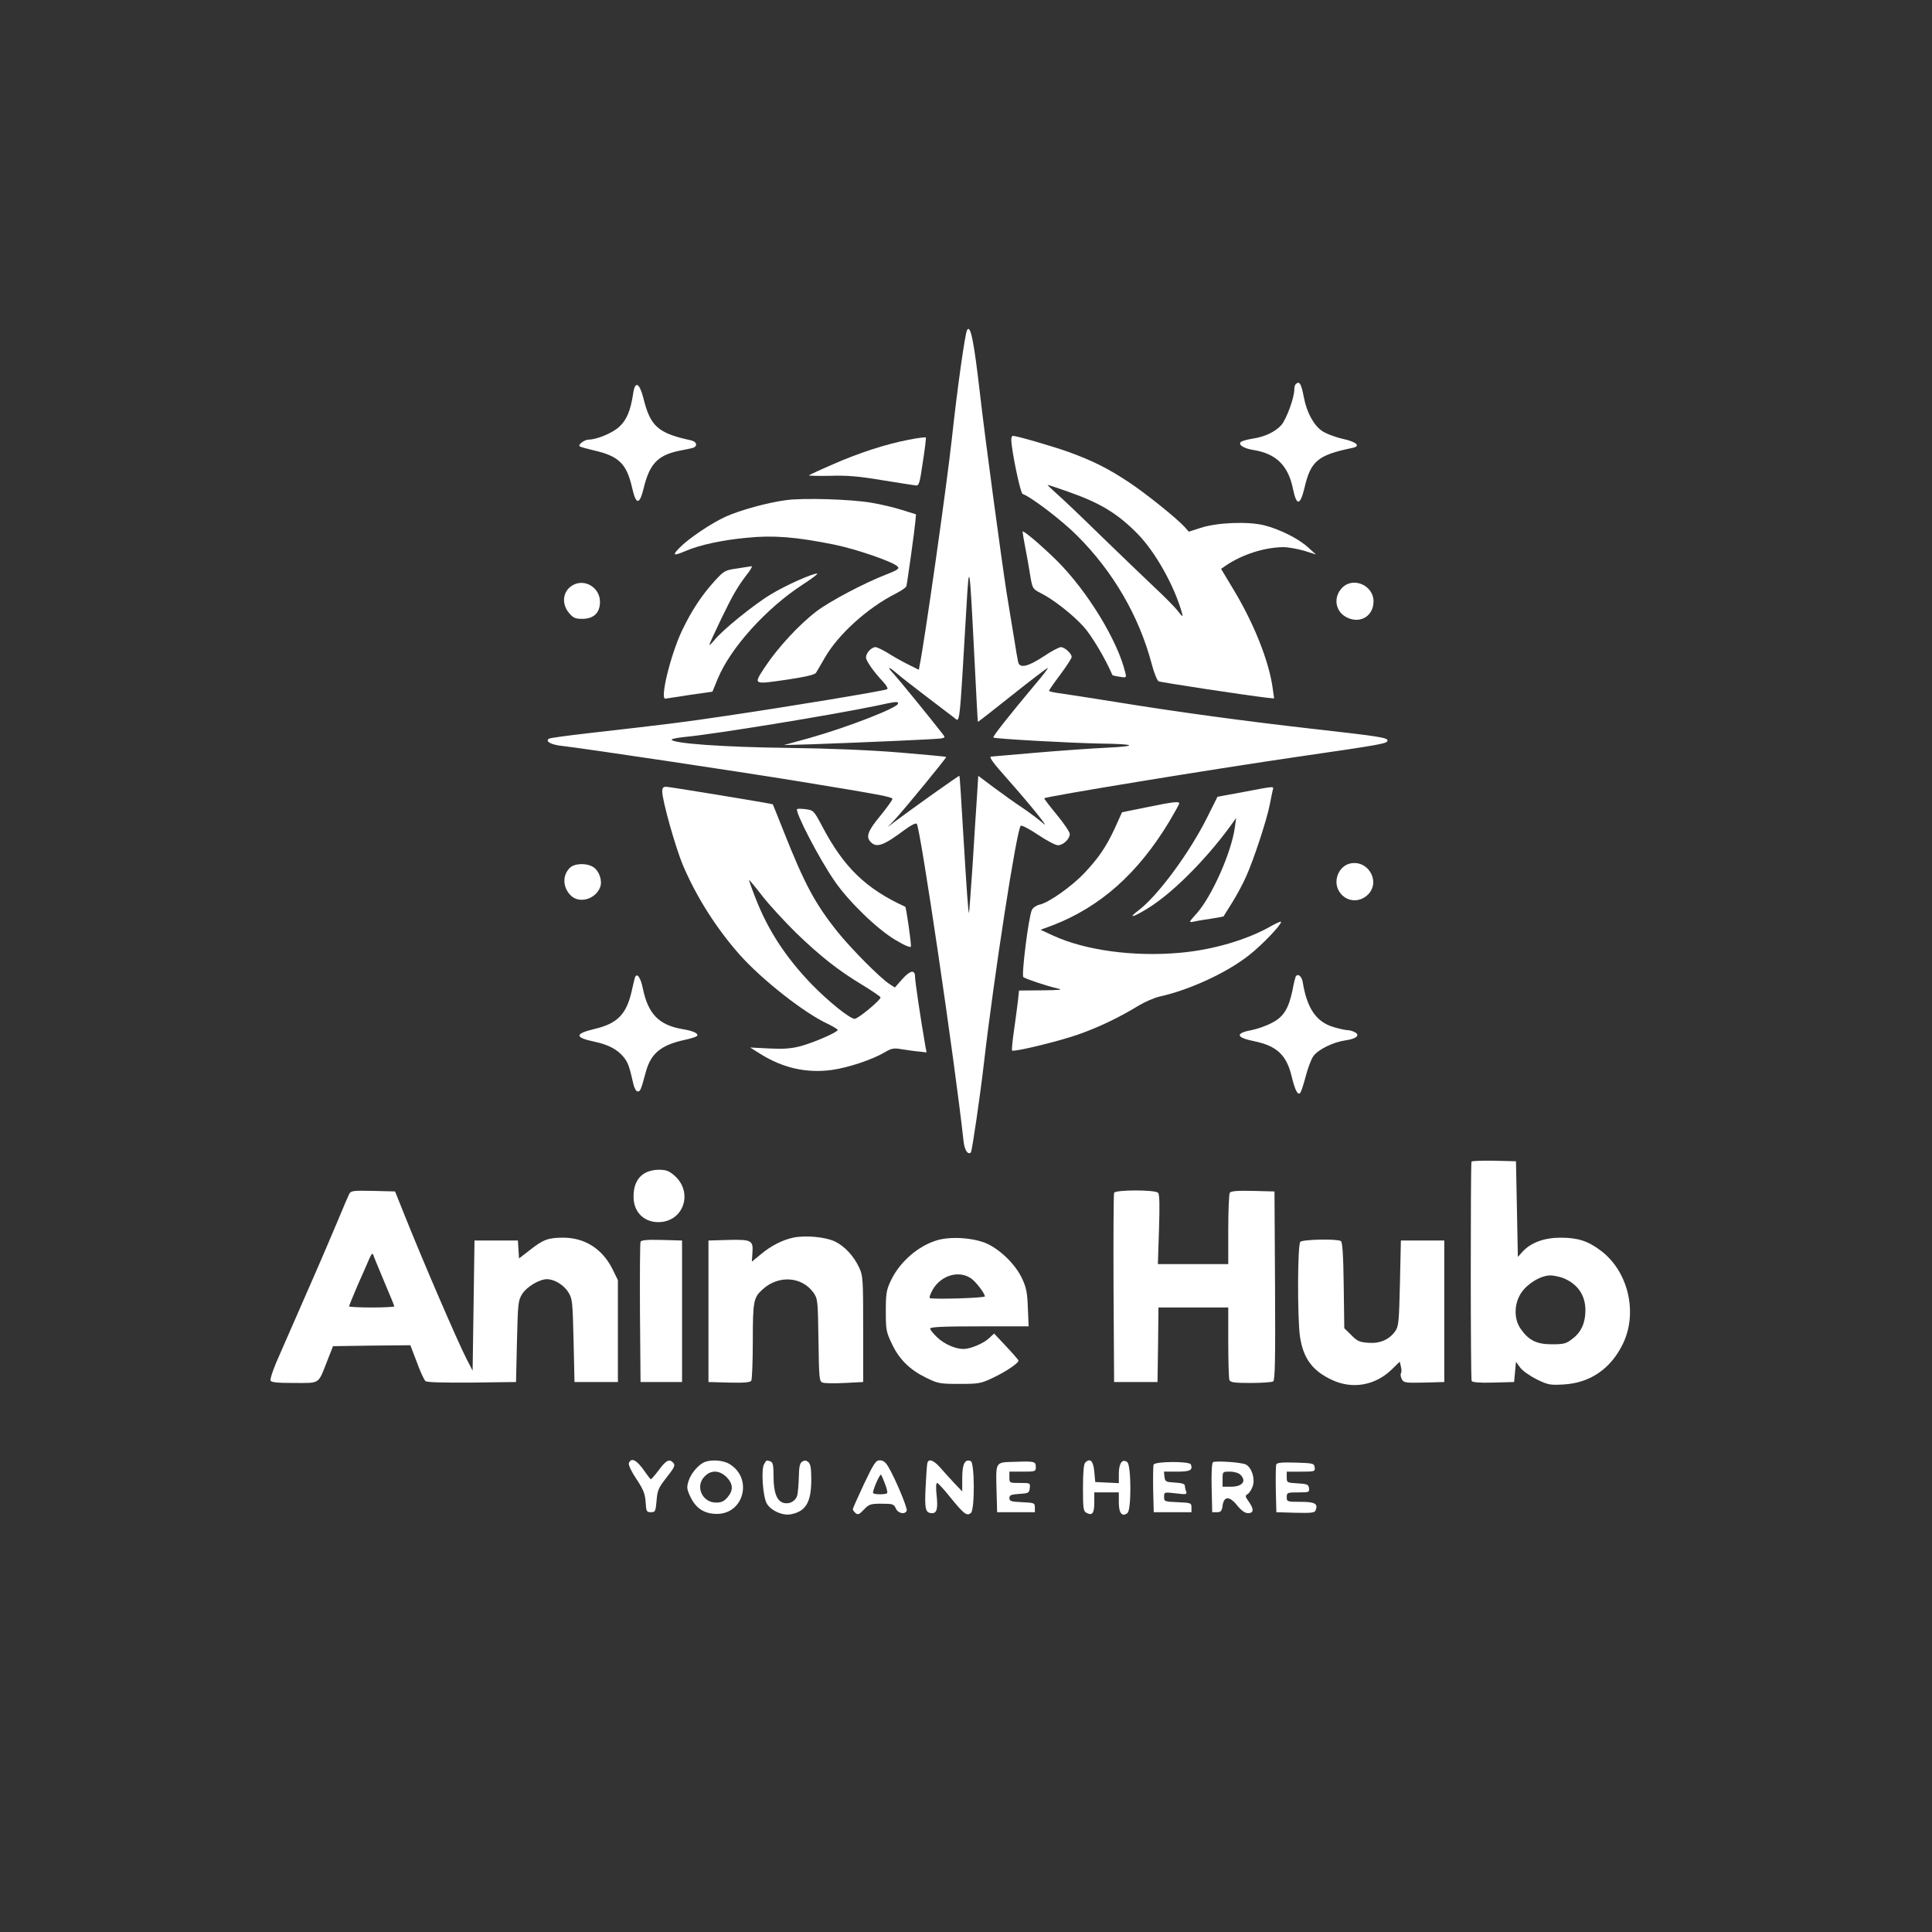 <?xml version="1.0" standalone="no"?>
<!DOCTYPE svg PUBLIC "-//W3C//DTD SVG 20010904//EN"
 "http://www.w3.org/TR/2001/REC-SVG-20010904/DTD/svg10.dtd">
<svg version="1.0" xmlns="http://www.w3.org/2000/svg"
 width="1024pt" height="1024pt" viewBox="0 0 1024 1024"
 preserveAspectRatio="xMidYMid meet">

<rect x="0" y="0" width="1024" height="1024" fill="#333333" stroke="none"/>

<g transform="translate(0,1024) scale(0.1,-0.1)"
fill="#FFFFFF" stroke="none">
<path d="M5126 8491 c-11 -16 -53 -317 -81 -576 -28 -256 -146 -1084 -171
-1203 l-4 -22 -60 30 c-32 16 -80 43 -106 60 -27 16 -55 30 -64 30 -21 0 -50
-31 -50 -54 0 -19 40 -76 93 -132 16 -18 25 -34 19 -37 -11 -8 -545 -96 -852
-141 -229 -34 -291 -42 -722 -91 -114 -13 -212 -26 -218 -30 -23 -14 11 -33
73 -39 107 -12 917 -133 1237 -185 453 -74 510 -85 510 -96 0 -5 -29 -46 -65
-90 -67 -81 -77 -111 -49 -139 31 -31 69 -17 182 68 30 22 56 35 61 30 19 -21
202 -1261 248 -1682 5 -48 23 -75 39 -60 6 7 49 299 69 473 54 466 173 1235
195 1258 4 5 45 -16 91 -47 46 -31 94 -56 106 -56 28 0 63 33 63 60 0 10 -31
56 -69 102 -38 46 -68 85 -66 87 11 10 883 153 1350 221 441 64 468 69 469 85
1 15 -41 22 -379 60 -372 42 -733 91 -1065 145 -135 22 -269 42 -297 46 -29 4
-53 9 -53 13 0 3 27 42 60 86 33 44 60 86 60 93 0 18 -37 52 -57 52 -10 0 -52
-22 -93 -50 -84 -55 -127 -64 -134 -27 -3 12 -12 65 -20 117 -9 52 -27 165
-41 250 -26 167 -114 816 -140 1045 -33 288 -51 376 -69 346z m39 -1746 c9
-181 17 -331 18 -331 1 -1 83 63 182 142 99 79 184 143 188 144 5 0 -25 -39
-66 -87 -138 -165 -227 -277 -222 -282 7 -7 408 -29 565 -32 190 -2 208 -14
35 -22 -82 -4 -253 -16 -380 -27 -126 -11 -231 -20 -232 -20 -13 -1 10 -33 85
-117 120 -135 233 -275 191 -237 -19 17 -68 54 -109 82 -41 27 -111 77 -155
110 l-80 60 -7 -112 c-4 -61 -15 -223 -23 -361 -9 -137 -18 -251 -19 -253 -4
-3 -12 111 -32 443 -9 154 -17 281 -19 283 -2 3 -263 -183 -345 -245 l-35 -27
37 39 c51 55 276 329 273 333 -2 2 -110 12 -241 23 -156 13 -365 22 -599 25
-342 4 -615 24 -615 44 0 4 32 10 70 14 160 15 778 116 1018 166 105 23 112
23 112 11 0 -22 -269 -126 -467 -182 l-138 -38 145 4 c306 11 666 27 688 31
23 5 23 5 5 28 -67 86 -231 287 -256 314 -38 40 -29 42 15 4 18 -16 89 -71
157 -123 68 -52 134 -102 147 -112 33 -26 28 -66 66 578 15 262 17 250 43
-270z"/>
<path d="M6867 8203 c-4 -3 -7 -16 -7 -29 0 -42 -41 -153 -67 -185 -32 -37
-88 -64 -154 -74 -25 -4 -52 -11 -60 -16 -21 -14 12 -36 64 -44 120 -19 185
-82 210 -206 19 -92 38 -90 61 5 33 143 71 174 254 212 46 9 23 32 -51 48 -40
9 -90 28 -110 42 -44 30 -81 98 -96 177 -14 74 -24 91 -44 70z"/>
<path d="M3356 8155 c-14 -93 -35 -142 -75 -178 -36 -33 -119 -67 -161 -67
-21 0 -57 -26 -48 -35 3 -4 37 -13 75 -22 132 -30 174 -70 203 -197 21 -93 39
-94 61 -6 31 130 74 176 185 200 27 5 59 12 72 15 31 7 28 33 -5 41 -176 38
-216 74 -253 224 -21 82 -44 93 -54 25z"/>
<path d="M4815 7909 c-120 -23 -265 -70 -405 -132 -63 -27 -118 -53 -122 -56
-4 -3 46 -4 110 -3 91 3 152 -2 277 -23 88 -14 169 -27 179 -28 17 -2 21 12
37 123 11 69 18 128 16 131 -1 3 -42 -2 -92 -12z"/>
<path d="M5360 7908 c2 -59 48 -282 60 -286 44 -15 210 -141 290 -222 190
-190 327 -425 394 -678 12 -47 29 -89 37 -93 12 -6 468 -75 573 -87 l39 -4 -7
51 c-19 145 -101 351 -214 536 l-60 100 26 18 c88 59 204 96 304 97 25 0 75
-9 110 -19 l63 -20 -42 38 c-52 47 -150 96 -233 117 -85 21 -249 15 -337 -14
l-62 -20 -23 26 c-45 48 -204 176 -293 235 -113 75 -194 115 -320 161 -87 31
-276 86 -297 86 -5 0 -8 -10 -8 -22z m301 -274 c169 -59 262 -115 369 -224 94
-96 195 -276 235 -420 6 -22 3 -20 -21 10 -14 19 -72 78 -128 130 -55 52 -182
174 -281 270 -99 97 -204 197 -234 223 -29 26 -51 47 -48 47 3 0 51 -16 108
-36z"/>
<path d="M4165 7589 c-98 -13 -242 -53 -318 -87 -79 -36 -200 -118 -246 -166
-40 -41 -32 -44 36 -15 73 31 192 57 324 69 137 14 260 4 458 -36 123 -25 319
-93 340 -118 9 -10 -5 -19 -62 -41 -114 -44 -296 -140 -368 -194 -91 -69 -204
-191 -271 -291 -67 -102 -72 -99 122 -71 92 14 138 25 145 35 5 9 26 43 45 77
70 124 227 267 378 343 29 15 54 32 56 39 5 18 45 307 48 346 l3 35 -74 23
c-40 13 -112 30 -160 38 -108 19 -363 27 -456 14z"/>
<path d="M5420 7422 c0 -5 6 -43 14 -83 8 -41 20 -107 26 -147 12 -71 13 -73
53 -94 68 -33 173 -116 230 -179 42 -46 116 -170 153 -257 1 -2 18 -6 38 -9
37 -6 37 -5 30 23 -40 168 -201 432 -362 592 -81 80 -182 166 -182 154z"/>
<path d="M3907 7227 c-64 -9 -69 -12 -118 -65 -70 -77 -124 -159 -175 -266
-60 -127 -118 -365 -87 -359 6 1 65 10 130 20 l119 17 28 68 c67 163 257 374
451 500 49 32 84 58 76 58 -27 0 -168 -63 -245 -110 -89 -53 -260 -192 -300
-243 -14 -17 -26 -29 -26 -24 0 4 29 67 64 140 61 126 87 171 144 244 13 18
20 32 16 32 -5 -1 -39 -6 -77 -12z"/>
<path d="M3035 7138 c-52 -30 -61 -97 -19 -147 22 -26 33 -31 70 -31 61 0 94
32 94 90 0 76 -81 125 -145 88z"/>
<path d="M7115 7126 c-53 -53 -37 -134 31 -162 69 -29 134 14 134 89 0 84
-107 131 -165 73z"/>
<path d="M3510 6045 c0 -48 71 -300 111 -394 71 -166 176 -332 301 -473 117
-131 343 -309 466 -365 28 -14 52 -28 52 -32 0 -12 -129 -68 -201 -87 -48 -12
-89 -15 -164 -11 l-99 5 54 -34 c120 -75 245 -103 379 -85 90 13 215 55 281
94 35 21 48 23 88 16 26 -4 66 -10 90 -12 l43 -5 -6 31 c-27 156 -55 346 -55
369 0 41 -26 36 -70 -14 l-37 -42 -28 18 c-51 33 -205 189 -275 276 -120 150
-176 255 -285 530 -32 80 -58 146 -59 147 -2 3 -547 93 -566 93 -15 0 -20 -7
-20 -25z m711 -751 c128 -123 222 -198 354 -277 49 -30 90 -58 92 -63 4 -12
-119 -114 -137 -114 -25 0 -137 90 -226 181 -139 144 -234 289 -300 460 -19
48 -34 91 -34 95 0 3 31 -34 69 -83 37 -48 120 -138 182 -199z"/>
<path d="M6589 6042 l-136 -25 -52 -104 c-94 -190 -262 -418 -365 -497 -60
-45 -35 -41 45 8 130 79 307 256 439 436 l32 45 -7 -50 c-18 -133 -122 -366
-202 -456 -40 -44 -43 -49 -22 -45 13 3 55 11 94 16 38 6 70 12 70 13 1 1 21
33 45 72 24 38 58 101 75 140 39 86 109 298 125 380 6 33 14 68 16 78 6 21 12
21 -157 -11z"/>
<path d="M6076 5961 l-129 -26 -37 -82 c-47 -102 -87 -160 -164 -242 -67 -70
-188 -156 -237 -166 -17 -4 -34 -16 -40 -28 -18 -41 -56 -347 -45 -356 13 -10
124 -47 181 -60 32 -7 16 -9 -82 -10 l-122 -1 -6 -57 c-4 -32 -13 -103 -21
-157 -8 -54 -12 -101 -10 -104 9 -9 245 48 348 84 109 38 220 91 321 153 35
21 86 43 113 49 159 35 358 127 475 220 69 54 169 159 169 176 0 4 -24 -6 -52
-22 -129 -74 -312 -127 -485 -142 -245 -22 -501 13 -671 91 l-67 31 60 22
c256 98 457 276 625 556 27 46 50 87 50 92 0 12 -32 8 -174 -21z"/>
<path d="M4225 5952 c-13 -13 114 -259 198 -381 73 -107 226 -256 323 -313 50
-30 80 -42 82 -35 3 14 -25 208 -30 211 -208 95 -326 209 -440 426 -44 83 -46
85 -87 91 -23 3 -43 3 -46 1z"/>
<path d="M7155 5663 c-58 -14 -89 -87 -61 -141 32 -61 108 -72 157 -23 68 69
0 186 -96 164z"/>
<path d="M3020 5640 c-40 -40 -38 -103 5 -146 45 -45 131 -21 156 44 13 33 -5
86 -36 106 -35 23 -100 21 -125 -4z"/>
<path d="M3365 5058 c-2 -7 -9 -35 -15 -63 -28 -130 -76 -180 -200 -209 -105
-25 -105 -45 0 -67 71 -15 121 -40 153 -79 25 -29 33 -52 54 -145 5 -23 15
-40 23 -40 14 0 17 7 44 107 27 96 81 140 208 167 32 7 60 16 63 21 8 13 -22
26 -75 35 -127 21 -185 80 -213 217 -12 59 -32 85 -42 56z"/>
<path d="M6867 5063 c-2 -5 -10 -35 -16 -69 -21 -102 -49 -145 -111 -176 -30
-16 -77 -32 -103 -37 -92 -17 -88 -40 12 -60 119 -25 170 -73 197 -186 18 -74
32 -101 45 -88 5 5 18 44 29 86 11 43 29 92 41 109 26 36 106 75 171 84 57 8
79 27 49 43 -11 6 -28 11 -39 11 -10 0 -43 7 -73 16 -92 27 -141 98 -164 237
-5 34 -27 50 -38 30z"/>
<path d="M7799 4083 c-5 -40 -5 -1154 1 -1162 4 -8 43 -11 116 -9 l109 3 5 53
5 54 22 -30 c12 -17 52 -45 88 -63 60 -29 70 -31 142 -27 141 8 250 83 314
214 81 165 30 385 -116 495 -69 52 -122 69 -214 69 -86 0 -157 -26 -201 -74
l-25 -28 -5 254 -5 253 -117 3 c-65 1 -118 -1 -119 -5z m489 -618 c75 -32 115
-90 115 -170 0 -66 -22 -116 -69 -151 -33 -26 -46 -29 -109 -29 -81 0 -123 21
-166 83 -37 54 -34 136 6 193 35 49 103 89 152 89 18 0 50 -7 71 -15z"/>
<path d="M3414 4020 c-39 -25 -57 -67 -56 -126 1 -83 62 -138 145 -131 125 11
169 161 72 246 -29 25 -44 31 -83 31 -30 0 -58 -8 -78 -20z"/>
<path d="M1851 3912 c-5 -10 -32 -72 -59 -138 -27 -65 -104 -245 -172 -399
-67 -154 -138 -316 -157 -359 -18 -44 -32 -85 -29 -93 4 -10 34 -13 126 -13
138 0 125 -9 174 116 l31 79 205 3 205 2 34 -89 c18 -50 39 -95 46 -101 8 -7
92 -9 246 -8 l234 3 5 215 c5 202 6 217 28 252 24 38 91 78 131 78 39 0 90
-31 113 -69 22 -34 23 -49 28 -256 l5 -220 115 0 115 0 0 270 0 270 -28 57
c-53 107 -145 167 -259 168 -82 0 -108 -9 -180 -66 l-57 -44 -3 47 -3 48 -115
0 -115 0 -5 -345 -5 -345 -31 60 c-48 93 -234 524 -336 780 l-44 110 -117 3
c-104 2 -117 1 -126 -16z m185 -464 c30 -70 54 -129 54 -132 0 -3 -54 -6 -120
-6 -66 0 -120 3 -120 6 0 3 21 54 46 113 26 58 54 122 62 141 10 23 17 30 20
20 2 -8 29 -72 58 -142z"/>
<path d="M5905 3918 c-3 -7 -4 -236 -3 -508 l3 -495 115 0 115 0 3 198 2 197
185 0 185 0 0 -184 c0 -101 3 -191 6 -200 5 -13 25 -16 113 -16 58 0 112 4
119 8 10 7 12 115 10 508 l-3 499 -114 3 c-85 2 -117 -1 -123 -10 -4 -7 -8
-95 -8 -195 l0 -183 -187 0 -186 0 6 183 c4 133 3 187 -5 195 -17 17 -227 16
-233 0z"/>
<path d="M4203 3680 c-56 -12 -119 -44 -173 -90 l-45 -37 3 47 c5 66 -5 71
-129 68 l-104 -3 0 -375 0 -375 109 -3 c81 -2 112 1 118 10 4 7 8 102 8 211 0
211 4 230 52 273 84 77 208 69 270 -18 22 -32 23 -41 26 -251 3 -202 4 -219
22 -225 10 -4 63 -5 117 -2 l98 5 0 280 c0 264 -1 283 -21 326 -29 62 -77 114
-129 139 -50 24 -157 34 -222 20z"/>
<path d="M4969 3667 c-101 -29 -201 -115 -248 -216 -23 -49 -26 -68 -26 -161
0 -97 2 -110 32 -172 38 -82 95 -138 181 -180 63 -31 73 -33 177 -33 103 0
114 2 177 32 72 34 141 81 136 93 -2 4 -31 38 -66 75 l-63 67 -27 -25 c-28
-27 -99 -57 -135 -57 -43 0 -102 26 -139 61 -21 20 -38 41 -38 47 0 9 70 12
261 12 l261 0 -4 98 c-3 80 -8 107 -30 154 -34 74 -113 152 -186 186 -68 31
-189 40 -263 19z m181 -205 c25 -19 70 -78 70 -93 0 -9 -281 -17 -292 -9 -4 3
4 24 17 47 46 76 141 102 205 55z"/>
<path d="M3395 3658 c-3 -7 -4 -177 -3 -378 l3 -365 110 0 110 0 0 375 0 375
-108 3 c-80 2 -109 -1 -112 -10z"/>
<path d="M6892 3658 c-15 -15 -16 -400 -2 -501 17 -116 66 -183 170 -231 109
-51 230 -29 317 56 l42 41 6 -26 c4 -14 4 -31 0 -36 -3 -6 -1 -20 5 -31 10
-19 19 -20 118 -18 l107 3 0 375 0 375 -115 0 -115 0 -5 -227 c-5 -209 -7
-229 -26 -255 -32 -44 -81 -65 -142 -60 -46 3 -59 9 -90 41 l-37 36 -3 227
c-2 163 -7 230 -15 235 -20 13 -202 9 -215 -4z"/>
<path d="M3333 2485 c-3 -9 13 -44 40 -84 38 -57 46 -79 49 -123 3 -49 5 -53
28 -53 23 0 25 4 30 61 4 55 10 68 53 123 40 51 47 64 37 76 -21 25 -38 17
-77 -35 -20 -27 -40 -50 -43 -50 -3 0 -16 17 -30 37 -44 65 -74 81 -87 48z"/>
<path d="M3735 2491 c-34 -14 -74 -62 -86 -102 -10 -33 -9 -43 12 -86 29 -59
74 -87 139 -87 143 0 191 189 67 264 -33 21 -96 25 -132 11z m116 -80 c35 -36
37 -70 5 -107 -18 -21 -32 -28 -61 -28 -74 0 -112 88 -60 139 34 35 78 33 116
-4z"/>
<path d="M4049 2478 c-15 -29 -6 -166 14 -205 20 -38 84 -68 129 -59 79 15
108 64 108 184 0 60 -4 83 -16 93 -11 9 -20 10 -32 2 -13 -8 -17 -27 -18 -81
-1 -40 -5 -83 -8 -97 -8 -30 -40 -49 -72 -41 -36 9 -54 55 -54 139 0 59 -3 76
-16 81 -22 8 -22 8 -35 -16z"/>
<path d="M4579 2374 c-32 -69 -59 -129 -59 -133 0 -5 7 -14 15 -21 12 -10 20
-7 44 19 27 28 34 31 93 31 59 0 66 -2 76 -25 12 -27 49 -34 58 -12 5 13 -61
171 -98 233 -14 24 -27 34 -45 34 -21 0 -31 -15 -84 -126z m112 1 c9 -24 14
-46 11 -49 -7 -8 -67 -8 -74 0 -7 6 35 104 42 98 2 -3 12 -25 21 -49z"/>
<path d="M4916 2488 c-3 -7 -7 -65 -10 -129 -6 -120 -1 -139 35 -139 25 0 31
26 23 97 -4 37 -3 63 3 63 5 0 38 -36 73 -80 69 -85 85 -97 106 -79 21 17 20
267 -1 275 -31 12 -45 -15 -45 -90 l0 -71 -43 45 c-23 25 -57 62 -75 83 -33
37 -59 47 -66 25z"/>
<path d="M5378 2492 c-105 -3 -100 4 -96 -157 l3 -110 100 0 100 0 0 25 c0 24
-3 25 -67 28 -59 3 -68 5 -68 22 0 16 9 19 53 22 48 3 52 5 55 31 3 27 2 27
-52 27 -56 0 -56 0 -56 30 l0 30 70 0 c67 0 70 1 70 24 0 30 -6 32 -112 28z"/>
<path d="M5752 2488 c-8 -8 -12 -51 -12 -135 0 -106 2 -123 18 -131 31 -17 42
-3 42 54 l0 54 65 0 65 0 0 -54 c0 -57 18 -78 46 -55 21 17 20 252 -1 269 -26
21 -45 -5 -45 -62 l0 -49 -62 3 -63 3 -5 55 c-5 57 -22 74 -48 48z"/>
<path d="M6429 2490 c-6 -4 -9 -58 -7 -136 l3 -129 25 0 c21 0 26 6 30 35 7
51 37 52 78 0 22 -27 41 -40 57 -40 31 0 32 22 3 62 -19 27 -19 31 -5 39 8 5
21 24 27 43 13 40 -6 98 -37 114 -21 11 -159 21 -174 12z m145 -66 c35 -34 11
-64 -51 -64 l-43 0 0 40 c0 40 0 40 39 40 23 0 46 -7 55 -16z"/>
<path d="M6114 2477 c-2 -7 -3 -67 -2 -133 l3 -119 100 0 100 0 0 25 c0 24 -3
25 -72 28 -71 3 -73 4 -73 28 0 26 0 26 62 19 55 -7 60 -6 55 10 -4 9 -7 23
-7 30 0 10 -16 15 -52 17 -49 3 -53 5 -56 31 l-3 27 70 0 c69 0 84 8 73 38 -6
18 -191 17 -198 -1z"/>
<path d="M6764 2477 c-2 -7 -3 -67 -2 -133 l3 -119 101 -3 c84 -2 103 0 107
13 14 35 -3 45 -79 45 -72 0 -74 1 -74 25 0 24 3 25 61 25 57 0 60 1 57 23 -3
19 -10 22 -60 25 -57 3 -58 4 -58 32 l0 30 76 0 c72 0 75 1 72 23 -3 21 -8 22
-101 25 -74 2 -99 0 -103 -11z"/>
</g>
</svg>
